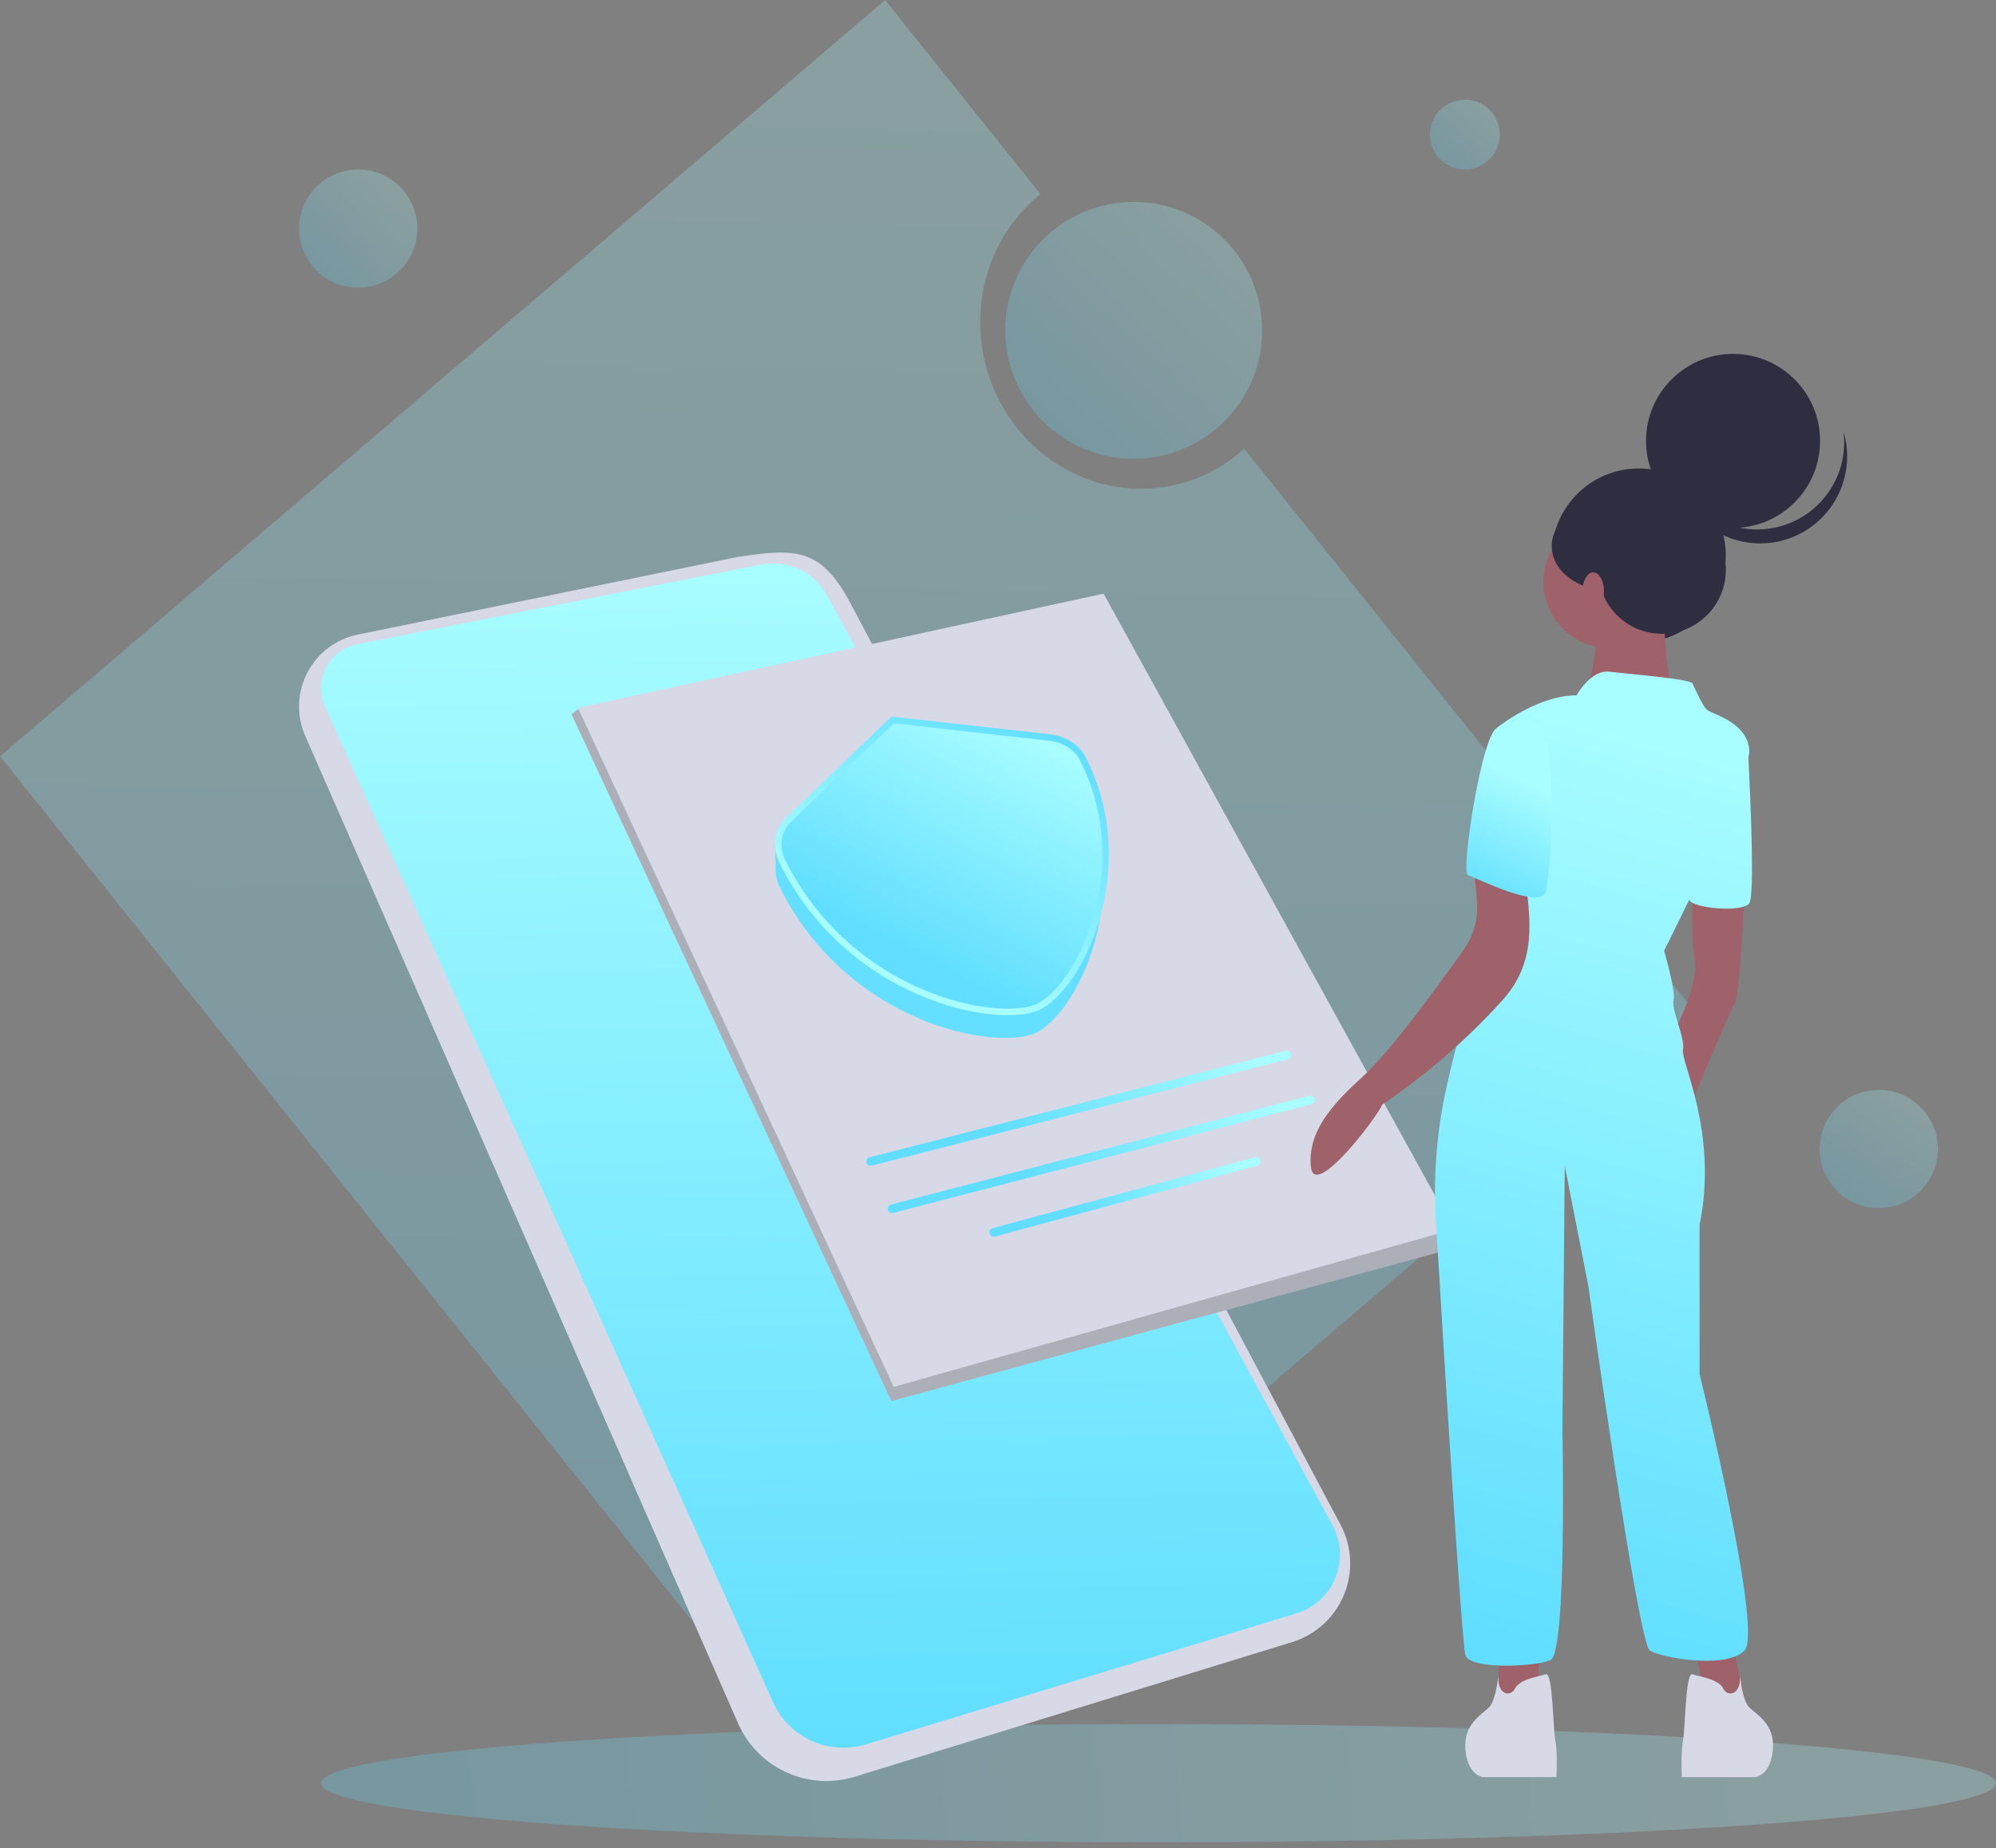 <svg height="213" viewBox="0 0 230 213" width="230" xmlns="http://www.w3.org/2000/svg" xmlns:xlink="http://www.w3.org/1999/xlink"><rect x="0" y="0" width="230" height="213" fill="#808080" stroke="none"/><linearGradient id="a"><stop offset="0" stop-color="#a8fdff"/><stop offset="1" stop-color="#61deff"/></linearGradient><linearGradient id="b" x1="90.609%" x2="8.144%" xlink:href="#a" y1="49.822%" y2="50.249%"/><linearGradient id="c" x1="51.594%" x2="50%" xlink:href="#a" y1="0%" y2="94.116%"/><linearGradient id="d" x1="48.101%" x2="50%" xlink:href="#a" y1="0%" y2="100%"/><linearGradient id="e" x1="83.727%" x2="36.616%" xlink:href="#a" y1="16.328%" y2="79.399%"/><linearGradient id="f" x1="35.317%" x2="88.777%" xlink:href="#a" y1="81.669%" y2="17.486%"/><linearGradient id="g" x1="100%" x2="29.513%" xlink:href="#a" y1="46.403%" y2="57.861%"/><linearGradient id="h" x1="100%" x2="29.513%" xlink:href="#a" y1="46.284%" y2="58.122%"/><linearGradient id="i" x1="100%" x2="29.513%" xlink:href="#a" y1="45.981%" y2="58.784%"/><linearGradient id="j" x1="84.717%" x2="17.335%" xlink:href="#a" y1="13.124%" y2="87.011%"/><linearGradient id="k" x1="77.765%" x2="25.571%" xlink:href="#a" y1="11.161%" y2="83.763%"/><linearGradient id="l" x1="78.651%" x2="17.781%" xlink:href="#a" y1="18.551%" y2="81.526%"/><linearGradient id="m" x1="85.173%" x2="18.747%" xlink:href="#a" y1="15.396%" y2="84.406%"/><linearGradient id="n" x1="54.53%" x2="46.146%" xlink:href="#a" y1="5.699%" y2="98.626%"/><linearGradient id="o" x1="50%" x2="30.978%" xlink:href="#a" y1="29.268%" y2="100%"/><g fill="none" fill-rule="evenodd"><ellipse cx="133.501" cy="205.509" fill="url(#b)" fill-opacity=".25" rx="96.499" ry="6.813"/><path d="m195.873 117.318-52.503-65.609c-2.384 2.18-5.321 3.663-8.491 4.287-9.884 1.947-19.537-4.803-21.56-15.076-1.43-7.262 1.338-14.336 6.574-18.55l-17.902-22.371-101.99 87.166 93.883 117.318z" fill="url(#c)" fill-rule="nonzero" opacity=".25"/><path d="m84.973 64.196-43.745 8.939c-2.503.512-4.642 2.127-5.817 4.396-1.176 2.269-1.263 4.947-.237 7.287l49.87 113.788c2.265 5.167 8.042 7.817 13.435 6.164l50.404-15.517c2.707-.833 4.9-2.832 5.982-5.45 1.081-2.618.937-5.582-.393-8.082l-56.229-105.727c-3.503-6.862-6.405-6.862-13.27-5.798z" fill="#d7d9e6" fill-rule="nonzero"/><path d="m41.172 74.244 46.545-9.178c3.043-.6 6.123.847 7.604 3.572l58.231 107.164c1.014 1.866 1.135 4.089.33 6.055-.805 1.965-2.452 3.464-4.483 4.082l-49.628 15.095c-4.279 1.301-8.858-.779-10.693-4.857l-51.62-114.739c-.647-1.438-.602-3.093.121-4.494s2.047-2.395 3.594-2.7z" fill="url(#d)" fill-rule="nonzero"/><path d="m102.709 161.471 65.829-17.896-41.369-75.157-60.225 13.081-.286.215-.804.602z" fill="#d7d9e6" fill-rule="nonzero"/><g transform="matrix(.999 -.035 .035 .999 87.967 82.423)"><path d="m.808 15.065h3.6v3.19h-3.6z" fill="#64dfff"/><path d="m32.942 7.167c1.701.298 3.162 1.358 3.694 2.675 5.663 13.332-2.454 26.606-7.22 28.271-4.766 1.665-21.443-2.58-28.198-18.926-.634-1.611-.245-3.422.983-4.555l12.89-10.743z" fill="#64dfff" transform="matrix(.999 -.035 .035 .999 -.727 .702)"/><path d="m33.323 4.178c1.701.298 3.162 1.358 3.694 2.675 5.663 13.332-2.454 26.606-7.22 28.271s-21.443-2.58-28.198-18.926c-.634-1.611-.245-3.422.983-4.555l12.89-10.743z" fill="url(#e)" stroke="url(#f)" stroke-linejoin="round" stroke-width=".75" transform="matrix(.999 -.035 .035 .999 -.622 .713)"/></g><path d="m102.709 161.471 65.13-17.713v-2.18l-64.858 18.258-36.324-78.122-.804.602z" fill="#000" fill-rule="nonzero" opacity=".2"/><path d="m148.295 121.592-47.962 12.263" fill-rule="nonzero" stroke="url(#g)" stroke-linecap="round"/><path d="m151.02 126.77-48.235 12.536" fill-rule="nonzero" stroke="url(#h)" stroke-linecap="round"/><path d="m144.752 133.855-30.249 8.175" fill-rule="nonzero" stroke="url(#i)" stroke-linecap="round"/><circle cx="168.802" cy="15.51" fill="url(#j)" opacity=".25" r="4.021"/><circle cx="216.491" cy="132.418" fill="url(#k)" opacity=".25" r="6.813"/><circle cx="41.275" cy="26.344" fill="url(#l)" opacity=".25" r="6.813"/><g fill-rule="nonzero"><circle cx="130.636" cy="38.078" fill="url(#m)" opacity=".25" r="14.802"/><circle cx="188.838" cy="64.018" fill="#2f2e41" r="10.028"/><path d="m199.657 189.686 1.908 8.175h-4.633l-1.908-9.265z" fill="#9f616a"/><path d="m177.311 189.686v7.63l-4.633.545v-8.175z" fill="#9f616a"/><path d="m201.019 103.027s-.545 11.718-1.09 12.536c-.545.818-5.45 12.536-5.45 12.536l-2.453-7.63s3.815-6.268 3.27-9.81c-.545-3.543-.202-7.902-.202-7.902z" fill="#9f616a"/><circle cx="185.486" cy="67.055" fill="#9f616a" r="7.63"/><path d="m191.754 67.873s-.273 10.9 1.635 12.536c1.908 1.635-10.9.273-10.9.273s2.725-7.63.545-9.265c-2.18-1.635 8.72-3.543 8.72-3.543z" fill="#9f616a"/><path d="m201.468 87.362c.235 4.564.748 15.886.096 16.754-.818 1.09-6.501.558-6.93-.402-1.619 3.363-2.881 5.852-2.881 5.852s1.363 4.633 1.09 5.723c-.273 1.09 1.363 4.36 1.09 5.723-.273 1.363 4.088 9.538 1.908 20.166v17.168s7.358 29.704 5.178 31.884c-2.18 2.18-9.538.818-10.9 0-1.363-.818-7.085-41.967-7.085-41.967l-2.725-13.898-.273 30.521s.545 25.616-1.363 26.434c-1.908.818-9.265 1.09-9.81-.545-.425-1.275-2.508-35.205-3.404-50.079-.31-5.134.093-10.286 1.2-15.308 1.134-5.144 2.781-11.188 4.657-13.641 3.543-4.633 5.723-19.348 5.723-19.348-3.088-5.632-4.633-8.448-4.633-8.448s4.633-3.815 9.265-3.815c0 0 1.635-2.998 3.815-2.725 2.18.273 9.265.818 9.538 1.363.273.545 1.09 2.453 1.635 2.998.545.545 4.633 1.363 4.905 4.633.02.237-.015.561-.096.959z" fill="url(#n)"/><path d="m175.628 100.455c.798 5.534 1.497 10.46-2.582 14.917-4.099 4.51-8.722 8.515-13.771 11.928-.5 1.325-7.844 11.056-8.218 7.175-.374-3.882 2.164-6.925 5.769-10.207 3.606-3.282 8.65-10.405 11.496-14.313 2.846-3.908 1.674-6.345 1.576-9.609-.099-3.264 4.61.149 5.729.109z" fill="#9f616a"/><path d="m172.678 192.901s-.273 3.052-1.09 3.87c-.818.818-2.998 1.908-2.725 4.905.273 2.998 2.044 3.134 2.044 3.134h.818 7.63s.136-2.861-.136-4.224c-.273-1.363-.273-7.903-1.09-7.63-.818.273-2.998.545-3.543 1.635-.545 1.09-2.18.708-1.908-1.69z" fill="#d7d9e6"/><path d="m200.474 192.901s.273 3.052 1.09 3.87c.818.818 2.998 1.908 2.725 4.905-.273 2.998-2.044 3.134-2.044 3.134h-.818-7.63s-.136-2.861.136-4.224.273-7.903 1.09-7.63c.818.273 2.998.545 3.543 1.635.545 1.09 2.18.708 1.908-1.69z" fill="#d7d9e6"/><circle cx="199.702" cy="50.814" fill="#2f2e41" r="10.028"/><path d="m208.352 59.118c-2.634 1.904-6.027 2.413-9.103 1.367s-5.456-3.518-6.383-6.633c.472 3.75 3.012 6.917 6.571 8.191s7.531.439 10.276-2.16c2.745-2.599 3.795-6.52 2.716-10.143.458 3.636-1.105 7.232-4.076 9.378z" fill="#2f2e41"/><circle cx="191.512" cy="65.689" fill="#2f2e41" r="7.354"/><ellipse cx="185.328" cy="62.931" fill="#2f2e41" rx="6.518" ry="5.098"/><ellipse cx="183.589" cy="68.155" fill="#a0616a" rx="1.237" ry="2.189"/><path d="m176.221 83.134c-1.375-.285-2.647-.013-3.815.818-1.752 1.245-4.088 16.623-3.27 16.896.818.273 8.448 4.088 8.993 1.908.545-2.18 1.908-19.621-1.908-19.621z" fill="url(#o)"/></g></g></svg>